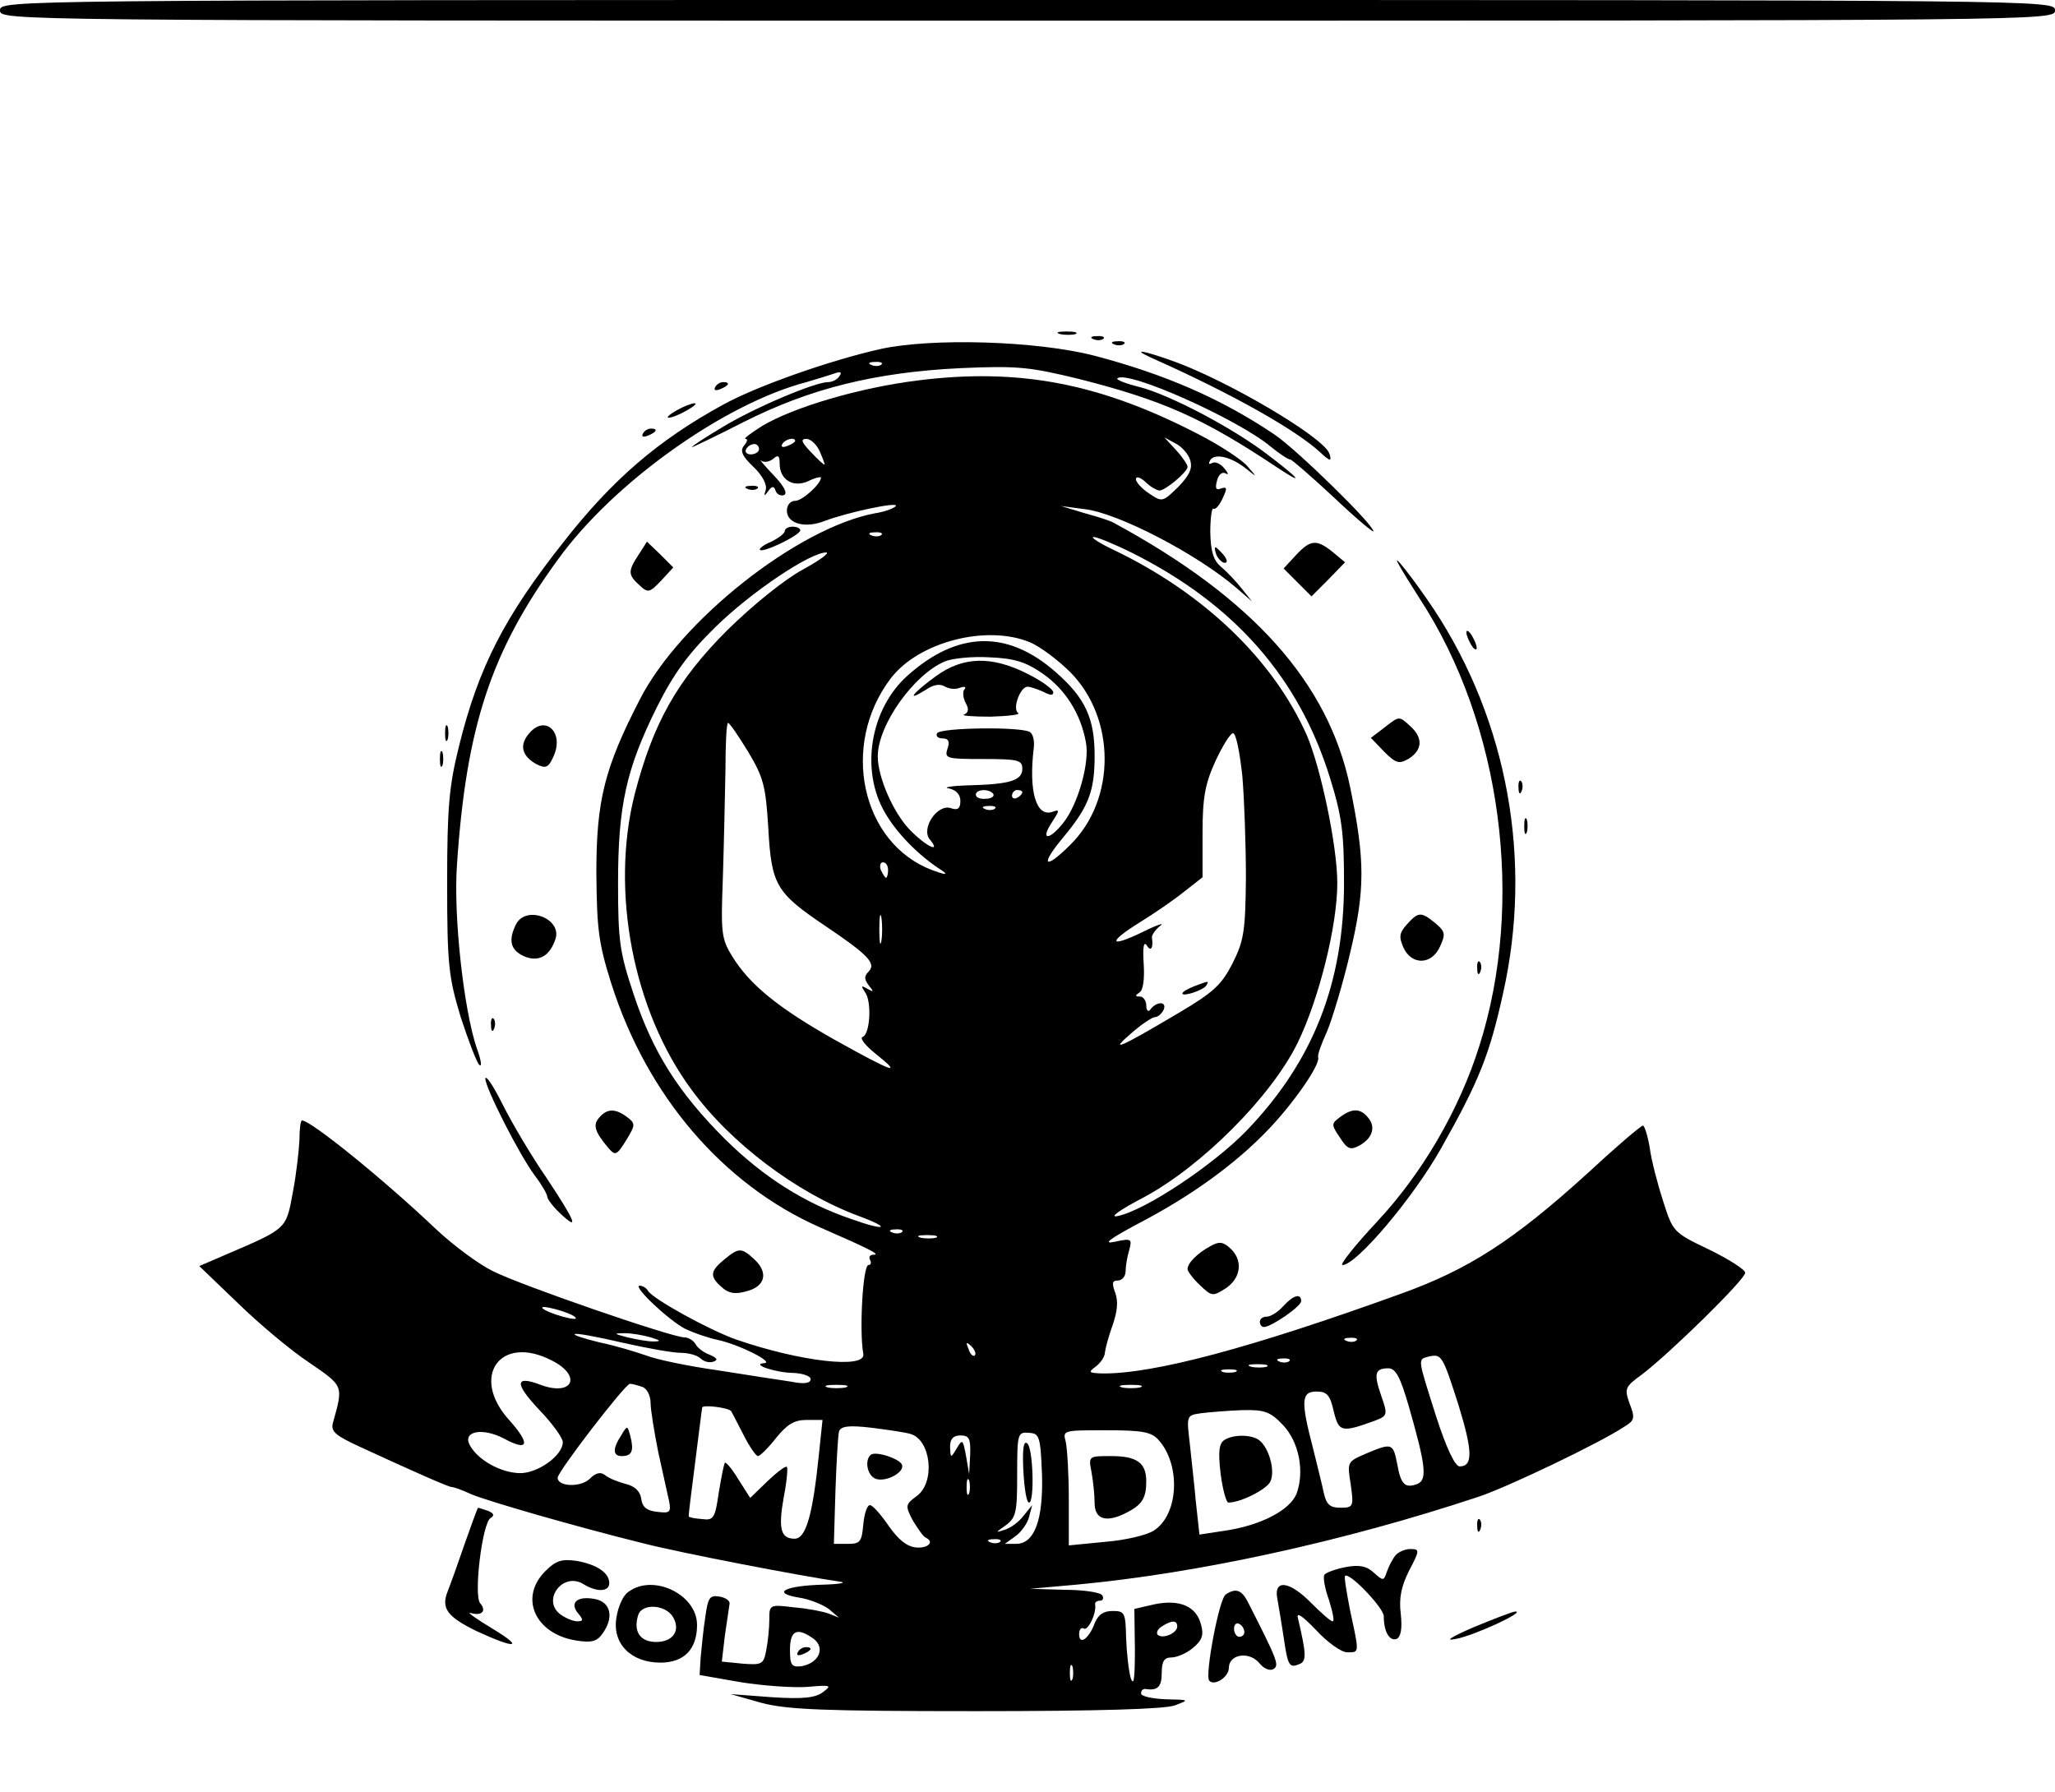 <?xml version="1.0" standalone="no"?>
<!DOCTYPE svg PUBLIC "-//W3C//DTD SVG 20010904//EN"
 "http://www.w3.org/TR/2001/REC-SVG-20010904/DTD/svg10.dtd">
<svg version="1.0" xmlns="http://www.w3.org/2000/svg"
 width="398pt" height="347pt" viewBox="0 0 398 347"
 preserveAspectRatio="xMidYMid meet">

<g transform="translate(0,347) scale(0.1,-0.1)"
fill="#000000" stroke="none">
<path d="M0 3450 c0 -20 7 -20 1990 -20 1983 0 1990 0 1990 20 0 20 -7 20
-1990 20 -1983 0 -1990 0 -1990 -20z"/>
<path d="M2053 2823 c9 -2 23 -2 30 0 6 3 -1 5 -18 5 -16 0 -22 -2 -12 -5z"/>
<path d="M2118 2813 c7 -3 16 -2 19 1 4 3 -2 6 -13 5 -11 0 -14 -3 -6 -6z"/>
<path d="M1705 2794 c-98 -22 -240 -72 -305 -108 -126 -69 -214 -145 -308
-265 -114 -144 -165 -242 -203 -396 -19 -77 -23 -116 -23 -265 0 -160 3 -182
26 -259 15 -46 31 -88 36 -93 6 -6 4 9 -5 33 -25 75 -45 255 -38 354 18 268
66 414 196 592 107 148 321 301 481 343 21 6 46 14 55 17 11 4 14 2 9 -5 -4
-7 -14 -12 -22 -12 -26 0 -146 -51 -206 -88 -32 -19 -58 -36 -58 -38 0 -1 44
20 99 48 130 66 257 97 421 105 113 5 135 2 230 -21 161 -41 239 -75 383 -171
54 -36 46 -24 -16 23 -67 52 -192 118 -252 133 -25 6 -44 14 -41 16 17 18 234
-79 297 -132 17 -14 34 -25 38 -25 3 0 41 -33 84 -73 42 -40 77 -69 77 -66 0
13 -147 157 -191 187 -102 69 -212 117 -349 153 -112 29 -315 35 -415 13z m2
-30 c-3 -3 -12 -4 -19 -1 -8 3 -5 6 6 6 11 1 17 -2 13 -5z"/>
<path d="M2158 2803 c7 -3 16 -2 19 1 4 3 -2 6 -13 5 -11 0 -14 -3 -6 -6z"/>
<path d="M2230 2777 c155 -69 281 -140 328 -184 7 -7 15 -13 17 -13 3 0 2 6
-1 13 -15 33 -199 141 -303 178 -59 21 -80 24 -41 6z"/>
<path d="M1776 2733 c-111 -14 -238 -51 -300 -88 -22 -14 -37 -25 -32 -25 5 0
3 -6 -3 -13 -8 -10 -4 -20 18 -41 18 -17 27 -35 24 -45 -4 -12 -3 -13 5 -2 7
10 11 10 14 1 2 -7 10 -11 16 -9 8 3 1 17 -20 39 -18 19 -29 32 -24 28 5 -4
15 -3 23 3 10 9 13 7 13 -9 0 -31 26 -47 55 -34 14 7 25 9 25 7 0 -12 -36 -45
-50 -45 -9 0 -16 -8 -16 -19 0 -25 35 -35 73 -20 45 17 144 38 138 29 -3 -4
-20 -11 -40 -14 -150 -28 -378 -208 -456 -361 -68 -132 -84 -195 -84 -335 1
-109 4 -136 29 -215 69 -217 216 -389 404 -472 101 -44 117 -53 104 -53 -7 0
-10 -4 -7 -10 3 -5 2 -10 -3 -10 -11 0 -18 -129 -10 -172 6 -30 -123 -15 -247
28 -53 19 -160 78 -170 94 -3 6 -11 10 -16 10 -15 0 55 -66 87 -83 16 -8 45
-18 64 -22 42 -9 111 -44 90 -45 -27 -2 23 -19 58 -19 17 -1 32 -6 32 -12 0
-8 -13 -10 -37 -5 -21 3 -85 13 -142 22 -57 8 -120 21 -140 29 -20 7 -60 19
-89 25 -29 7 -51 14 -49 16 2 3 43 -5 91 -16 48 -11 99 -20 114 -20 16 0 33
-5 39 -11 6 -6 17 -9 25 -6 9 3 7 7 -7 13 -11 4 -24 13 -28 21 -4 7 -14 13
-22 13 -24 0 -317 101 -370 128 -27 13 -77 50 -110 81 -102 97 -243 211 -260
211 -3 0 -5 -17 -5 -37 -1 -21 -6 -67 -13 -103 -13 -71 -11 -69 -130 -120
l-51 -22 75 -72 c41 -40 103 -92 138 -115 67 -46 66 -44 46 -116 -5 -17 4 -25
52 -47 104 -48 172 -78 178 -78 4 0 21 -6 38 -14 34 -14 200 -62 333 -95 74
-19 304 -63 379 -74 17 -2 3 -5 -30 -6 -75 -2 -102 -16 -48 -25 21 -3 47 -14
58 -22 l20 -17 -20 8 c-11 4 -41 10 -67 12 -48 6 -48 5 -48 -24 0 -17 -3 -44
-6 -59 -5 -27 -8 -29 -46 -26 l-40 4 6 51 c4 28 8 55 9 61 1 6 -8 12 -20 14
-19 3 -22 -3 -27 -40 -4 -24 -7 -59 -9 -78 l-2 -34 80 -14 c44 -7 102 -11 129
-9 45 4 48 3 30 -10 -14 -11 -38 -14 -99 -10 l-80 6 60 -17 c50 -13 118 -16
415 -16 237 0 365 4 385 11 29 11 29 11 -17 12 -27 1 -48 6 -48 11 0 6 3 9 8
9 24 -4 32 4 32 31 0 23 5 30 19 30 10 0 29 8 41 18 18 15 22 25 16 46 -9 35
-41 49 -90 39 l-39 -9 1 -79 c0 -55 -2 -72 -8 -55 -4 14 -8 49 -9 78 -1 49 -3
52 -26 52 -18 0 -28 -7 -35 -24 -11 -30 -30 -43 -30 -21 0 9 4 14 9 11 8 -5
25 29 22 47 -1 4 4 7 10 7 5 0 7 5 4 10 -3 6 -36 11 -73 11 l-67 2 90 8 c236
22 519 84 778 170 55 18 237 105 283 136 20 12 21 17 10 45 -10 29 -9 32 24
56 54 41 200 184 200 197 0 6 -31 26 -70 45 -69 33 -70 34 -89 94 -11 34 -23
80 -26 104 -4 23 -10 42 -13 42 -4 0 -52 -41 -107 -92 -143 -130 -230 -186
-360 -233 -293 -106 -481 -156 -580 -155 -27 1 -28 2 -12 14 9 7 17 19 17 27
1 8 7 31 15 53 9 26 11 46 5 62 -7 19 -6 24 5 24 8 0 15 8 15 18 0 9 3 28 7
41 6 22 4 23 -28 16 -24 -5 -11 5 45 35 102 53 188 115 252 182 50 52 101 126
97 140 -2 4 6 26 17 50 10 24 31 93 45 153 29 122 29 178 0 320 -42 203 -189
367 -459 513 -5 3 -29 11 -55 18 l-46 14 45 -6 c65 -7 220 -88 295 -153 l30
-26 -20 25 c-11 14 -29 33 -40 42 -15 13 -20 29 -21 67 0 27 3 48 6 46 4 -3
12 7 18 20 9 19 9 23 -3 19 -10 -4 -12 0 -8 15 3 12 10 18 17 14 6 -4 5 1 -3
10 -7 9 -18 14 -24 10 -6 -3 -7 -1 -3 6 9 14 42 6 71 -18 20 -16 20 -16 1 6
-10 12 -52 40 -95 62 -191 99 -348 129 -545 104z m-236 -117 c0 -2 -7 -7 -16
-10 -8 -3 -12 -2 -9 4 6 10 25 14 25 6z m48 -21 c6 -14 10 -25 9 -25 -2 0 -14
11 -27 25 -18 19 -20 25 -8 25 8 0 20 -11 26 -25z m717 -16 c5 -16 -1 -29 -23
-52 -30 -29 -31 -30 -56 -13 -14 9 -26 22 -26 28 0 6 8 4 18 -5 10 -10 23 -17
28 -17 12 1 54 36 54 46 0 4 -10 19 -22 32 l-23 25 22 -12 c12 -6 25 -21 28
-32z m-835 21 c0 -5 -7 -10 -16 -10 -8 0 -12 5 -9 10 3 6 10 10 16 10 5 0 9
-4 9 -10z m237 -166 c-3 -3 -12 -4 -19 -1 -8 3 -5 6 6 6 11 1 17 -2 13 -5z
m486 -35 c198 -99 323 -242 383 -436 23 -74 27 -106 27 -203 0 -194 -60 -346
-189 -480 -65 -67 -196 -154 -249 -165 -18 -4 2 11 50 36 112 60 247 195 298
299 41 84 77 226 77 310 0 71 -32 223 -59 286 -65 146 -198 274 -372 358 -30
14 -48 26 -41 26 7 0 41 -14 75 -31z m-638 -32 c-35 -19 -95 -67 -146 -117
-98 -98 -144 -180 -180 -319 -47 -187 -3 -418 110 -571 75 -103 203 -200 324
-245 65 -24 53 -30 -14 -6 -91 31 -170 81 -245 155 -91 91 -140 169 -177 281
-27 81 -30 103 -30 215 0 150 16 221 75 340 32 64 60 103 113 155 69 68 184
145 215 145 8 0 -12 -15 -45 -33z m440 -141 c19 -8 54 -34 78 -58 88 -89 89
-246 0 -334 -50 -50 -60 -41 -14 14 49 59 61 89 61 158 0 73 -18 112 -75 162
-94 83 -191 80 -288 -7 -72 -65 -91 -183 -43 -265 23 -40 66 -84 112 -113 11
-8 3 -7 -21 2 -137 52 -178 242 -80 371 54 71 186 105 270 70z m25 -61 c43
-30 73 -77 83 -132 8 -39 -15 -121 -44 -157 -27 -34 -45 -34 -22 1 15 23 16
26 2 21 -32 -12 -47 39 -37 122 2 14 -1 28 -7 32 -15 11 -173 9 -180 -2 -3 -5
1 -10 10 -10 12 0 15 -6 10 -20 -6 -19 -2 -20 69 -20 68 0 76 -2 76 -19 0 -23
-25 -30 -105 -32 -33 -1 -50 -4 -37 -6 14 -3 22 -12 22 -24 0 -15 -5 -19 -19
-14 -26 8 -58 -40 -40 -61 23 -28 -8 -13 -39 19 -32 33 -62 102 -62 142 0 61
70 159 130 184 14 6 53 10 86 8 49 -2 71 -9 104 -32z m-571 -151 c30 -50 34
-67 39 -148 6 -110 15 -125 110 -189 83 -56 100 -73 84 -89 -9 -9 -8 -15 1
-27 10 -12 9 -13 -3 -6 -12 7 -13 6 -5 -6 14 -18 10 -82 -4 -87 -7 -2 5 -17
25 -33 54 -43 34 -36 -79 27 -110 62 -165 107 -199 162 -21 34 -22 46 -18 152
2 63 4 157 5 208 0 50 2 92 5 92 3 0 20 -25 39 -56z m957 -46 c4 -46 7 -135 7
-199 -1 -103 -4 -121 -26 -165 -21 -41 -37 -56 -103 -95 -118 -70 -136 -77
-94 -41 19 17 40 31 46 32 7 0 14 7 18 15 6 16 -14 16 -26 0 -4 -6 -8 -2 -8 8
0 9 -6 17 -12 17 -10 0 -10 2 -1 8 7 4 10 26 8 56 -2 31 0 44 6 35 8 -13 13
-5 10 15 -1 4 6 15 16 23 10 7 -6 2 -34 -12 -66 -32 -68 -20 -5 19 26 16 64
42 84 58 l37 29 0 85 c0 70 5 96 25 140 14 30 29 54 34 54 6 0 13 -37 18 -82z
m-482 -36 c2 -4 -4 -9 -15 -9 -10 -1 -19 2 -19 8 0 11 27 12 34 1z m56 4 c0
-3 -4 -8 -10 -11 -5 -3 -10 -1 -10 4 0 6 5 11 10 11 6 0 10 -2 10 -4z m-53
-32 c-3 -3 -12 -4 -19 -1 -8 3 -5 6 6 6 11 1 17 -2 13 -5z m-207 -119 c0 -8
-2 -15 -4 -15 -2 0 -6 7 -10 15 -3 8 -1 15 4 15 6 0 10 -7 10 -15z m-13 -137
c-2 -13 -4 -3 -4 22 0 25 2 35 4 23 2 -13 2 -33 0 -45z m40 -564 c-3 -3 -12
-4 -19 -1 -8 3 -5 6 6 6 11 1 17 -2 13 -5z m66 -11 c-7 -2 -21 -2 -30 0 -10 3
-4 5 12 5 17 0 24 -2 18 -5z m-699 -154 c5 -5 -5 -4 -24 1 -18 5 -35 12 -39
16 -9 9 53 -7 63 -17z m146 -39 c20 -6 21 -8 5 -8 -11 0 -33 4 -50 8 -27 7
-27 8 -5 8 14 0 36 -4 50 -8z m1367 -6 c-3 -3 -12 -4 -19 -1 -8 3 -5 6 6 6 11
1 17 -2 13 -5z m-739 -29 c-3 -3 -9 2 -12 12 -6 14 -5 15 5 6 7 -7 10 -15 7
-18z m-819 -10 c59 -30 40 -70 -22 -47 -50 19 -51 3 -3 -48 26 -27 46 -55 46
-63 0 -26 -49 -61 -84 -60 -37 1 -81 26 -96 54 -15 27 24 35 66 13 48 -26 52
-11 10 36 -76 84 -17 167 83 115z m1756 -87 c27 -88 28 -118 2 -118 -9 0 -26
36 -46 98 -36 114 -36 109 -13 115 24 5 26 2 57 -95z m-328 86 c-3 -3 -12 -4
-19 -1 -8 3 -5 6 6 6 11 1 17 -2 13 -5z m-44 -11 c-7 -2 -21 -2 -30 0 -10 3
-4 5 12 5 17 0 24 -2 18 -5z m-60 -10 c-7 -2 -19 -2 -25 0 -7 3 -2 5 12 5 14
0 19 -2 13 -5z m335 -65 c33 -115 37 -144 17 -152 -24 -9 -32 -1 -39 39 -8 40
-10 41 -60 20 -37 -16 -37 -16 -30 -60 6 -43 5 -45 -20 -45 -20 0 -27 6 -32
28 -3 15 -13 54 -21 87 -24 92 -23 110 7 110 20 0 26 -7 33 -38 10 -41 15 -42
81 -18 23 9 24 11 11 48 -15 43 -12 53 14 53 14 0 23 -17 39 -72z m-1484 36
c9 -3 16 -17 16 -31 0 -13 7 -56 15 -96 9 -40 18 -82 21 -95 4 -21 1 -23 -23
-20 -20 2 -29 9 -31 25 -2 15 -13 25 -30 29 -15 4 -33 11 -40 17 -9 7 -18 5
-31 -8 -18 -16 -61 -14 -61 3 0 12 131 182 140 182 5 0 15 -3 24 -6z m394 -1
c-10 -2 -26 -2 -35 0 -10 3 -2 5 17 5 19 0 27 -2 18 -5z m570 0 c-10 -2 -26
-2 -35 0 -10 3 -2 5 17 5 19 0 27 -2 18 -5z m-792 -46 c1 -1 11 -21 23 -44 12
-24 25 -43 29 -43 4 0 20 16 35 35 21 26 35 35 59 35 l31 0 -7 -67 c-12 -117
-25 -163 -47 -163 -27 0 -32 19 -21 81 6 30 8 56 6 58 -2 3 -19 -10 -38 -28
l-33 -32 -23 36 c-12 20 -24 34 -26 32 -2 -2 -7 -28 -12 -58 -7 -49 -10 -54
-32 -51 -13 1 -25 3 -26 5 -1 1 5 47 12 102 7 55 13 104 14 109 0 6 51 0 56
-7z m1068 -26 c32 -33 43 -91 27 -134 -13 -32 -70 -62 -142 -72 l-46 -7 -7 64
c-3 34 -9 86 -12 115 -6 51 -6 52 22 56 16 2 52 5 80 6 43 1 54 -3 78 -28z
m-721 -18 c40 -11 49 -93 13 -120 -23 -17 -23 -19 -8 -48 10 -16 20 -31 25
-33 17 -8 5 -21 -19 -19 -18 2 -34 15 -53 42 -15 22 -31 40 -36 40 -6 0 -11
-17 -13 -37 -3 -34 -6 -38 -30 -38 l-27 0 3 102 c2 57 5 109 7 116 4 10 19 12
62 7 32 -4 66 -9 76 -12z m255 -76 c3 -89 -14 -137 -50 -137 l-22 0 21 15 c11
8 23 25 26 37 l6 23 -17 -21 c-9 -12 -26 -24 -37 -27 -18 -6 -17 -5 3 9 20 15
22 25 22 99 0 79 1 82 23 80 20 -1 22 -7 25 -78z m226 64 c43 -48 39 -144 -9
-175 -13 -9 -56 -19 -94 -22 l-71 -7 0 89 c0 49 -3 99 -6 112 -6 22 -5 22 78
22 70 0 88 -3 102 -19z m-365 -28 l-2 -38 -6 35 c-6 32 -7 34 -18 15 -12 -20
-12 -19 -13 3 0 15 6 22 20 22 17 0 20 -6 19 -37z m-2 -75 c-3 -7 -5 -2 -5 12
0 14 2 19 5 13 2 -7 2 -19 0 -25z m60 -94 c-3 -3 -12 -4 -19 -1 -8 3 -5 6 6 6
11 1 17 -2 13 -5z m343 -164 c0 -13 -28 -25 -38 -16 -3 4 0 11 8 16 20 13 30
12 30 0z m-704 -24 c23 -18 10 -47 -24 -53 -19 -2 -22 2 -22 32 0 38 14 44 46
21z m501 -78 c-3 -7 -5 -2 -5 12 0 14 2 19 5 13 2 -7 2 -19 0 -25z"/>
<path d="M1812 2160 c-44 -32 -59 -51 -19 -26 14 10 27 12 36 7 8 -5 21 -7 30
-3 9 3 13 2 9 -3 -4 -4 -3 -16 2 -26 7 -12 6 -19 -3 -23 -6 -2 16 -4 51 -4 35
1 59 4 54 7 -12 8 4 51 18 51 6 0 20 -5 31 -10 13 -7 19 -7 19 -1 0 6 -22 22
-50 36 -69 35 -125 34 -178 -5z"/>
<path d="M2313 1560 c-13 -5 -23 -11 -23 -14 0 -7 40 6 46 15 6 10 6 10 -23
-1z"/>
<path d="M1203 690 c-17 -26 -16 -40 1 -40 20 0 24 10 17 38 -6 22 -6 22 -18
2z"/>
<path d="M2371 681 c-10 -7 -12 -22 -7 -65 4 -31 11 -56 15 -56 24 0 73 25 81
40 11 21 -3 69 -23 82 -16 10 -49 10 -66 -1z"/>
<path d="M1686 652 c-12 -11 -6 -40 10 -46 19 -7 56 12 51 27 -4 12 -53 28
-61 19z"/>
<path d="M1982 621 c2 -34 6 -61 11 -61 11 0 8 108 -4 115 -7 5 -9 -13 -7 -54z"/>
<path d="M2114 619 c3 -17 6 -44 6 -60 0 -32 23 -39 63 -18 29 15 37 28 37 60
0 36 -18 49 -68 49 -44 0 -44 0 -38 -31z"/>
<path d="M1545 270 c-3 -6 1 -7 9 -4 18 7 21 14 7 14 -6 0 -13 -4 -16 -10z"/>
<path d="M1385 2720 c-3 -6 1 -7 9 -4 18 7 21 14 7 14 -6 0 -13 -4 -16 -10z"/>
<path d="M1310 2675 c-14 -8 -20 -14 -15 -14 6 0 21 6 35 14 14 8 21 14 15 14
-5 0 -21 -6 -35 -14z"/>
<path d="M1245 2630 c-3 -6 1 -7 9 -4 18 7 21 14 7 14 -6 0 -13 -4 -16 -10z"/>
<path d="M1448 2523 c7 -3 16 -2 19 1 4 3 -2 6 -13 5 -11 0 -14 -3 -6 -6z"/>
<path d="M1520 2442 c0 -5 -12 -14 -26 -21 -15 -6 -25 -14 -22 -16 6 -6 77 28
78 38 0 4 -7 7 -15 7 -8 0 -15 -4 -15 -8z"/>
<path d="M1237 2396 c-21 -32 -21 -39 1 -59 17 -16 20 -15 42 8 l24 26 -25 25
-26 25 -16 -25z"/>
<path d="M2510 2395 l-24 -26 27 -27 27 -27 33 33 32 33 -24 20 c-31 25 -43
24 -71 -6z"/>
<path d="M2356 2395 c4 -8 11 -15 16 -15 6 0 5 6 -2 15 -7 8 -14 15 -16 15 -2
0 -1 -7 2 -15z"/>
<path d="M2710 2375 c6 -11 24 -40 40 -65 158 -242 204 -587 115 -866 -39
-124 -111 -247 -198 -340 -43 -46 -73 -84 -67 -84 27 0 137 130 191 226 74
131 94 182 120 300 58 257 9 527 -134 744 -40 60 -86 118 -67 85z"/>
<path d="M2840 2245 c0 -5 5 -17 10 -25 5 -8 10 -10 10 -5 0 6 -5 17 -10 25
-5 8 -10 11 -10 5z"/>
<path d="M2680 2060 l-25 -19 26 -27 c23 -23 29 -24 48 -13 26 17 27 40 3 62
-23 21 -21 21 -52 -3z"/>
<path d="M862 2050 c0 -14 2 -19 5 -12 2 6 2 18 0 25 -3 6 -5 1 -5 -13z"/>
<path d="M1026 2051 c-21 -23 -16 -45 13 -61 18 -9 23 -7 33 15 21 46 -15 81
-46 46z"/>
<path d="M852 2000 c0 -14 2 -19 5 -12 2 6 2 18 0 25 -3 6 -5 1 -5 -13z"/>
<path d="M2941 1944 c0 -11 3 -14 6 -6 3 7 2 16 -1 19 -3 4 -6 -2 -5 -13z"/>
<path d="M2952 1870 c0 -14 2 -19 5 -12 2 6 2 18 0 25 -3 6 -5 1 -5 -13z"/>
<path d="M1000 1681 c-16 -31 -12 -51 15 -63 28 -12 50 0 61 34 12 39 -56 65
-76 29z"/>
<path d="M2725 1680 c-15 -17 -16 -24 -7 -45 16 -35 55 -34 71 2 11 24 10 29
-9 45 -28 23 -33 22 -55 -2z"/>
<path d="M2861 1594 c0 -11 3 -14 6 -6 3 7 2 16 -1 19 -3 4 -6 -2 -5 -13z"/>
<path d="M951 1484 c0 -11 3 -14 6 -6 3 7 2 16 -1 19 -3 4 -6 -2 -5 -13z"/>
<path d="M940 1381 c0 -18 66 -148 96 -188 13 -17 24 -36 24 -41 0 -4 11 -19
25 -32 37 -35 31 -18 -26 68 -29 42 -67 106 -85 142 -18 36 -33 59 -34 51z"/>
<path d="M1160 1305 c-12 -14 -8 -27 18 -58 14 -16 16 -15 35 15 18 30 18 32
1 45 -23 17 -39 16 -54 -2z"/>
<path d="M2596 1307 c-18 -13 -18 -15 -1 -40 14 -22 20 -25 37 -16 26 14 33
36 18 54 -15 19 -31 19 -54 2z"/>
<path d="M2345 1057 c-26 -14 -45 -33 -45 -45 0 -4 11 -19 24 -31 23 -22 25
-22 50 -6 30 20 34 55 8 78 -13 12 -21 13 -37 4z"/>
<path d="M1403 1031 c-28 -23 -29 -33 -5 -54 13 -12 26 -14 47 -8 37 9 44 36
16 62 -25 23 -30 23 -58 0z"/>
<path d="M2485 940 c-10 -11 -24 -20 -32 -20 -7 0 -13 -4 -13 -10 0 -5 3 -10
8 -10 14 0 72 40 72 50 0 16 -15 12 -35 -10z"/>
<path d="M901 483 c-13 -38 -28 -80 -34 -95 -13 -33 -1 -49 56 -77 76 -35 93
-33 32 4 -33 20 -53 34 -43 31 21 -6 31 4 18 19 -13 15 4 155 20 165 8 5 7 9
-5 14 -9 3 -18 6 -19 6 -1 0 -12 -30 -25 -67z"/>
<path d="M2861 514 c0 -11 3 -14 6 -6 3 7 2 16 -1 19 -3 4 -6 -2 -5 -13z"/>
<path d="M2703 458 c-6 -7 -13 -21 -17 -32 -6 -18 -7 -18 -25 -2 -14 13 -28
16 -55 11 -20 -4 -39 -11 -41 -15 -3 -5 1 -27 9 -49 7 -23 11 -41 7 -41 -4 0
-22 16 -41 35 -43 44 -74 47 -66 8 3 -16 8 -48 12 -73 8 -56 11 -61 30 -53 15
5 14 20 -2 88 -4 14 7 7 35 -22 22 -24 49 -43 60 -43 24 0 24 -3 6 80 -7 36
-12 66 -10 68 8 8 75 -62 75 -78 0 -30 11 -49 25 -44 8 4 11 19 8 48 -4 31 1
54 16 84 21 40 21 42 2 42 -10 0 -23 -6 -28 -12z"/>
<path d="M1056 427 c-51 -51 -20 -121 59 -134 30 -5 41 -2 51 12 24 32 17 62
-13 68 -35 7 -51 -7 -33 -28 10 -12 10 -15 -2 -15 -8 0 -22 6 -32 13 -38 27 4
84 44 59 26 -16 50 -15 50 2 0 20 -24 36 -63 43 -29 4 -40 1 -61 -20z"/>
<path d="M1217 387 c-10 -6 -20 -29 -23 -49 -9 -51 28 -88 85 -88 46 0 71 26
71 73 0 59 -85 100 -133 64z m86 -48 c16 -26 1 -49 -32 -49 -31 0 -45 20 -35
52 7 23 52 21 67 -3z"/>
<path d="M2374 382 c-13 -8 -41 -158 -32 -167 10 -11 38 7 38 25 0 26 39 33
59 9 9 -11 21 -16 28 -11 11 7 6 19 -50 129 -12 24 -24 28 -43 15z m36 -73 c0
-5 -4 -9 -10 -9 -5 0 -10 7 -10 16 0 8 5 12 10 9 6 -3 10 -10 10 -16z"/>
<path d="M2855 319 c-46 -20 -58 -28 -35 -23 34 6 136 53 115 53 -5 0 -41 -14
-80 -30z"/>
</g>
</svg>
